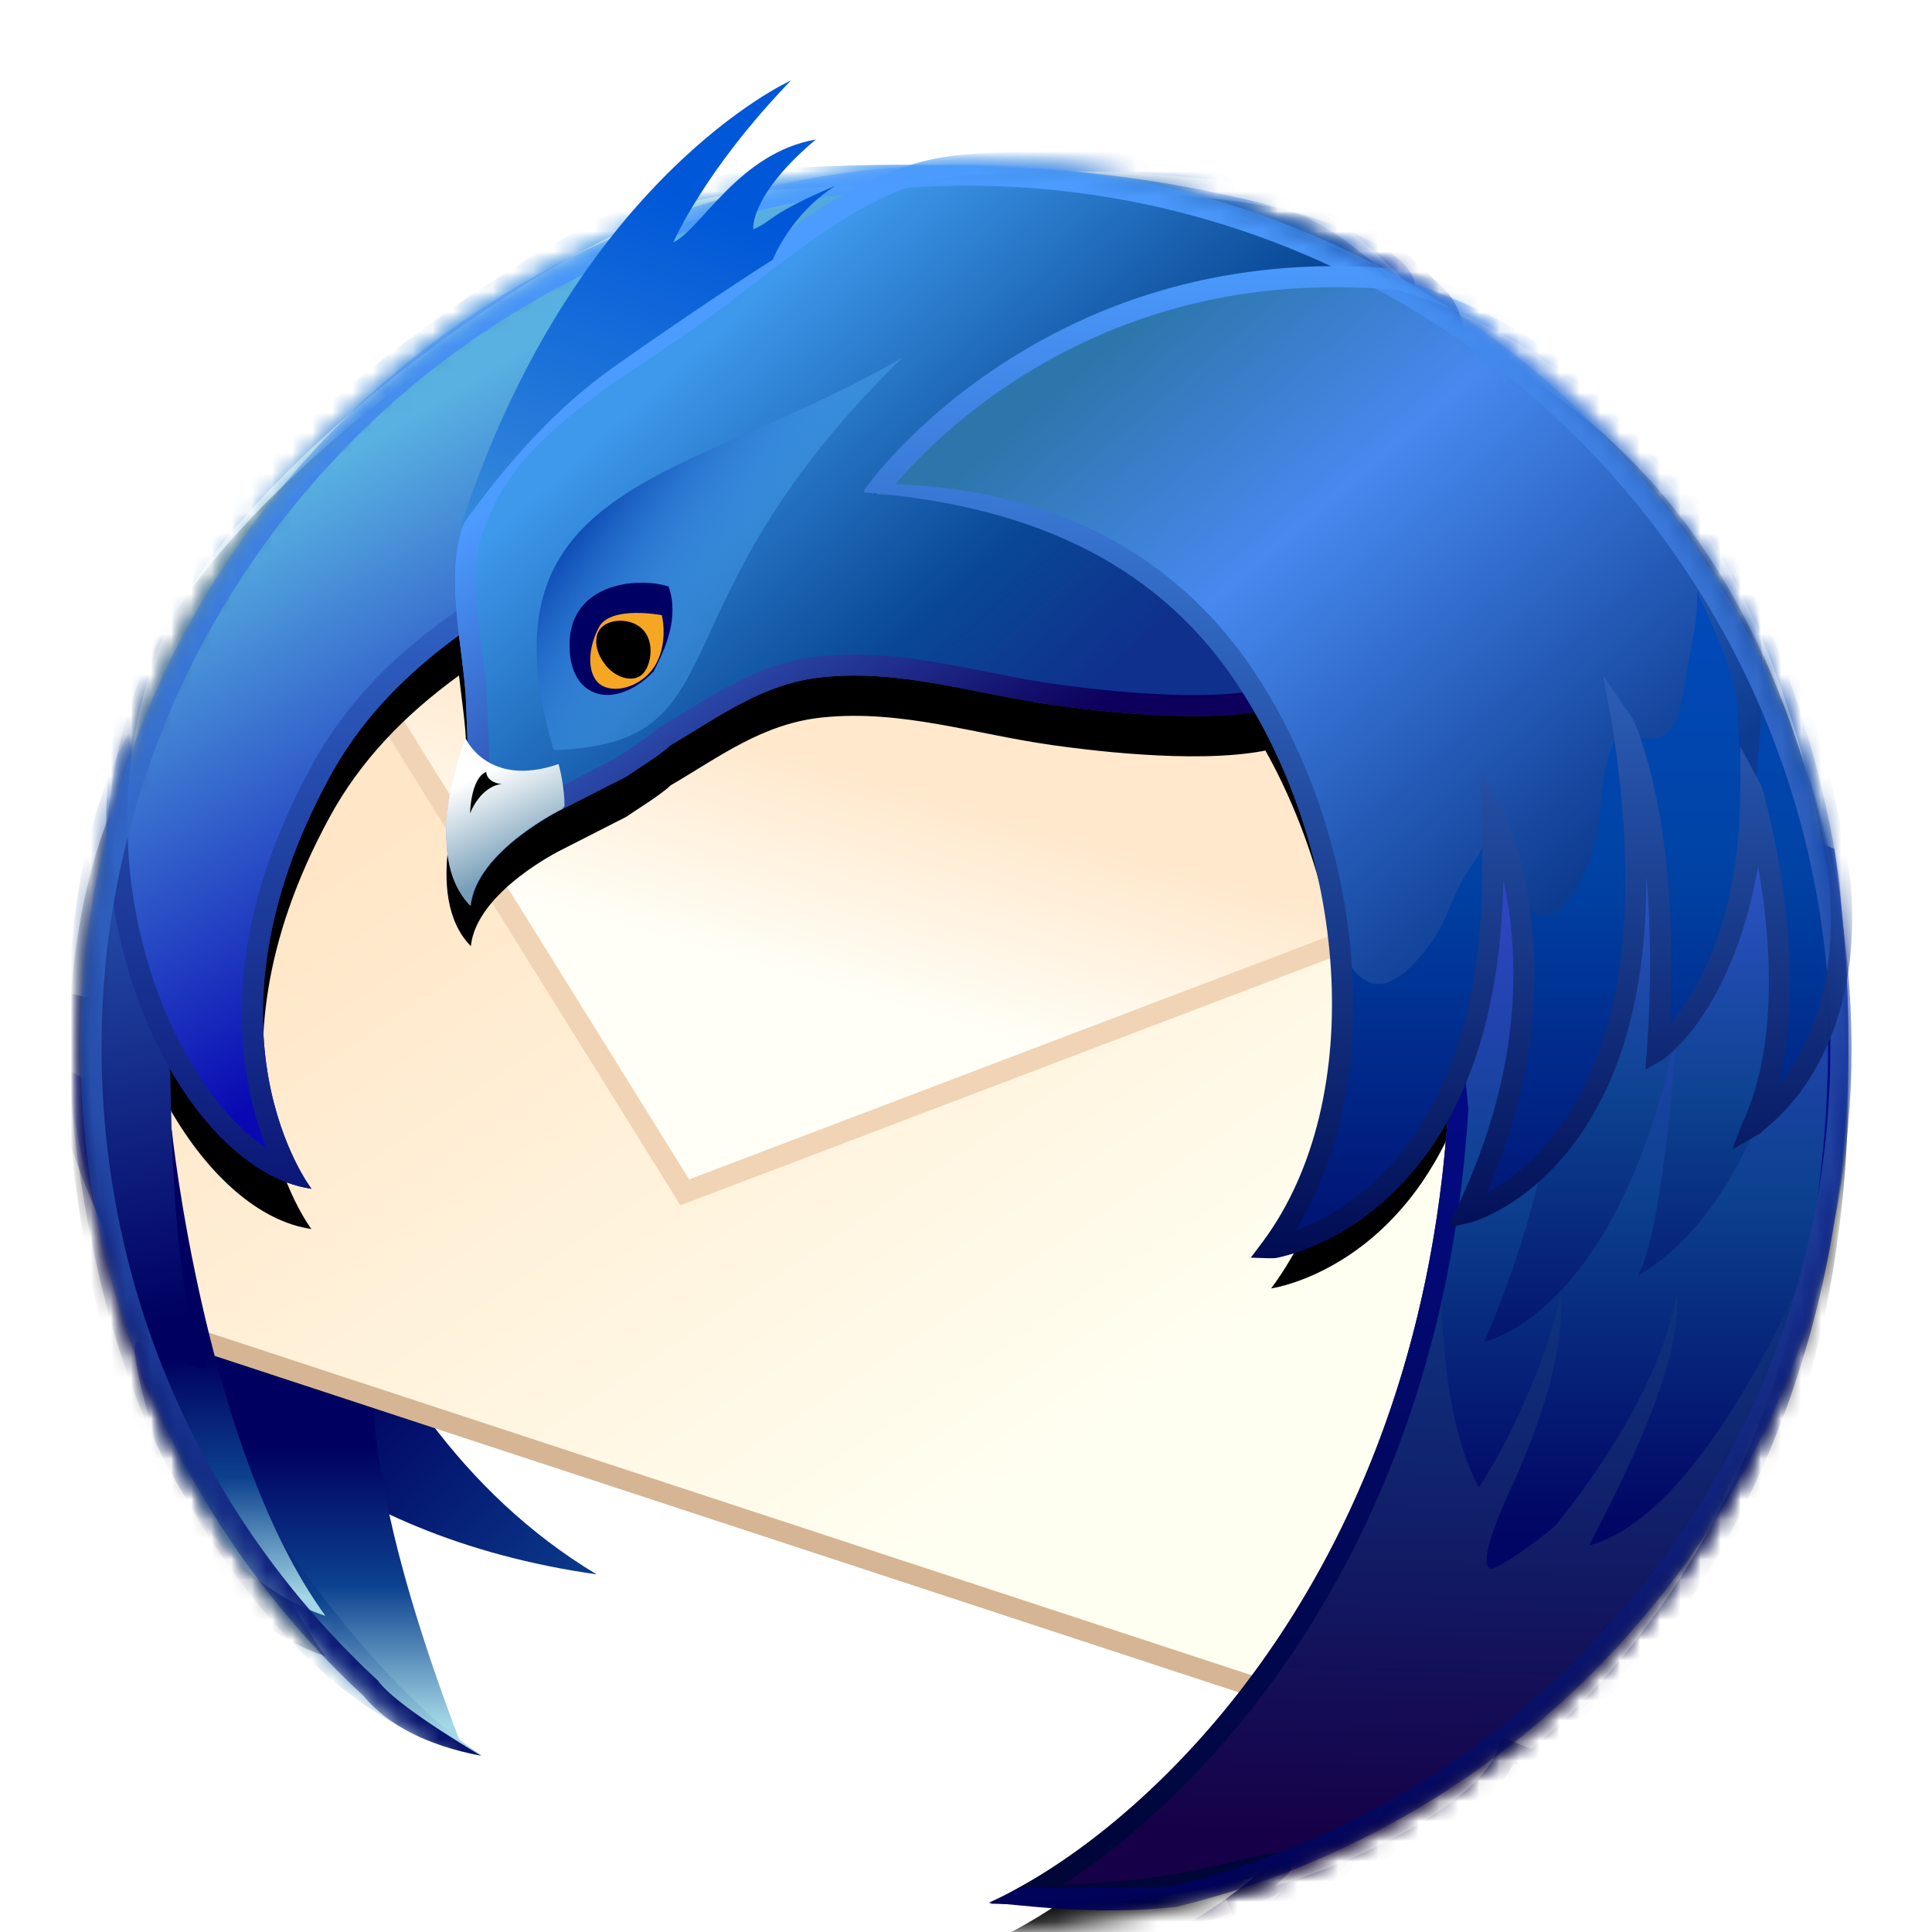 <svg xmlns="http://www.w3.org/2000/svg" xmlns:xlink="http://www.w3.org/1999/xlink" width="96" height="96" viewBox="0 0 96 96">
  <defs>
    <filter id="雷鸟邮件-a" width="127.3%" height="126.1%" x="-13.6%" y="-13%" filterUnits="objectBoundingBox">
      <feOffset dy="2" in="SourceAlpha" result="shadowOffsetOuter1"/>
      <feGaussianBlur in="shadowOffsetOuter1" result="shadowBlurOuter1" stdDeviation="2"/>
      <feColorMatrix in="shadowBlurOuter1" result="shadowMatrixOuter1" values="0 0 0 0 0   0 0 0 0 0   0 0 0 0 0  0 0 0 0.2 0"/>
      <feMerge>
        <feMergeNode in="shadowMatrixOuter1"/>
        <feMergeNode in="SourceGraphic"/>
      </feMerge>
    </filter>
    <ellipse id="雷鸟邮件-b" cx="44" cy="48.091" rx="44" ry="43.909"/>
    <linearGradient id="雷鸟邮件-c" x1="124.518%" x2="58.66%" y1="130.676%" y2="61.842%">
      <stop offset="0%" stop-color="#A4D8E5"/>
      <stop offset="34.403%" stop-color="#0C418F"/>
      <stop offset="100%" stop-color="#000060"/>
    </linearGradient>
    <linearGradient id="雷鸟邮件-e" x1="50.011%" x2="50.011%" y1="96.755%" y2="52.831%">
      <stop offset="0%" stop-color="#A4D8E5"/>
      <stop offset="50%" stop-color="#0C418F"/>
      <stop offset="100%" stop-color="#000060"/>
    </linearGradient>
    <linearGradient id="雷鸟邮件-f" x1="18.078%" x2="66.348%" y1="20.47%" y2="78.698%">
      <stop offset="0%" stop-color="#FFE6C7"/>
      <stop offset="100%" stop-color="#FFFFF1"/>
    </linearGradient>
    <linearGradient id="雷鸟邮件-g" x1="46.955%" x2="30.691%" y1="32.606%" y2="61.762%">
      <stop offset="0%" stop-color="#FFE8CC"/>
      <stop offset="100%" stop-color="#FFFFF8"/>
    </linearGradient>
    <path id="雷鸟邮件-i" d="M43.577,3.713 C45.626,3.498 50.451,3.406 52.145,3.527 C54.599,3.713 57.19,3.872 59.622,4.364 C62.448,4.947 65.569,8.303 67.729,10.336 C67.884,10.485 68.019,10.645 68.136,10.816 C74.77,13.597 80.434,19.074 84.001,27.456 C85.39,30.75 86.463,34.372 87.153,38.182 C87.154,38.187 87.154,38.19 87.155,38.194 C87.238,38.655 87.316,39.12 87.389,39.587 C87.376,39.591 87.376,39.591 87.376,39.595 L87.376,39.595 L87.389,39.595 C87.431,40.016 87.46,40.424 87.477,40.819 C90.646,71.156 72.222,84.041 72.226,84.041 L72.226,84.041 L71.205,83.628 C69.233,87.657 59.233,91.476 55.21,91.476 C58.406,89.514 59.619,88.044 59.607,88.044 C59.595,88.044 54.089,91.166 45.126,90.548 C52.257,87.379 66.466,75.095 67.962,51.109 L67.957,51.17 L67.953,51.103 C67.939,50.929 67.924,50.756 67.908,50.585 C64.871,56.874 59.804,57.911 59.218,58.012 L59.176,58.019 C59.167,58.02 59.162,58.021 59.162,58.021 C64.557,50.764 63.274,39.149 58.878,31.295 C55.32,31.998 49.604,31.207 48.325,31.029 C44.449,30.488 40.803,29.249 36.89,29.647 C33.925,29.945 31.823,31.559 29.315,33.029 C28.894,33.456 27.577,34.268 27.097,34.599 L27.097,34.599 L23.954,36.201 C23.94,36.201 19.673,38.293 19.397,41.014 C16.929,38.514 18.974,33.074 19.121,32.668 L19.129,32.643 C19.117,32.643 19.153,32.723 19.232,32.854 L19.232,32.854 L19.161,31.029 C19.138,30.048 18.954,28.836 18.806,27.564 C16.064,29.558 13.895,31.813 12.376,34.609 C5.496,47.245 11.467,55.069 11.475,55.069 C8.913,54.705 6.342,52.437 4.423,49.072 L4.471,49.468 L4.471,49.613 C4.473,49.959 4.482,50.899 4.523,52.149 L4.539,52.159 C4.527,52.159 6.216,68.11 12.169,76.29 C0.471,72.46 -0.586,49.173 -0.586,49.173 L-0.586,49.173 L-0.576,49.179 C-0.633,48.384 -0.657,47.581 -0.642,46.774 C-0.564,41.968 0.105,37.936 1.364,34.677 C1.552,32.325 2.073,29.928 3.004,27.577 C6.675,18.575 22.219,7.564 30.208,5.018 C31.745,4.528 36.211,4.178 41.272,4.189 C42.014,3.96 42.781,3.796 43.577,3.713 Z M83,35.097 C82.999,35.559 82.988,36.006 82.969,36.439 L83.395,36.618 C83.17,35.664 82.998,35.097 83,35.097 Z M76.599,31.793 C76.716,32.518 76.816,33.221 76.901,33.904 L77.406,34.115 C76.981,32.537 76.596,31.793 76.599,31.793 Z"/>
    <filter id="雷鸟邮件-h" width="112.9%" height="136%" x="-6.2%" y="-4.8%" filterUnits="objectBoundingBox">
      <feOffset dy="2" in="SourceAlpha" result="shadowOffsetOuter1"/>
      <feGaussianBlur in="shadowOffsetOuter1" result="shadowBlurOuter1" stdDeviation="1.5"/>
      <feComposite in="shadowBlurOuter1" in2="SourceAlpha" operator="out" result="shadowBlurOuter1"/>
      <feColorMatrix in="shadowBlurOuter1" values="0 0 0 0 0.038   0 0 0 0 0.383   0 0 0 0 0.829  0 0 0 0.2 0"/>
    </filter>
    <linearGradient id="雷鸟邮件-j" x1="50.011%" x2="50.011%" y1="96.755%" y2="52.831%">
      <stop offset="0%" stop-color="#A4D8E5"/>
      <stop offset="50%" stop-color="#0C418F"/>
      <stop offset="100%" stop-color="#000060"/>
    </linearGradient>
    <linearGradient id="雷鸟邮件-k" x1="49.961%" x2="49.961%" y1="96.763%" y2="52.781%">
      <stop offset="0%" stop-color="#A4D8E5"/>
      <stop offset="50%" stop-color="#0C418F"/>
      <stop offset="100%" stop-color="#000060"/>
    </linearGradient>
    <linearGradient id="雷鸟邮件-l" x1="52.433%" x2="47.567%" y1="92.162%" y2="0%">
      <stop offset="0%" stop-color="#000060"/>
      <stop offset="100%" stop-color="#3268C3"/>
    </linearGradient>
    <linearGradient id="雷鸟邮件-m" x1="38.538%" x2="9.875%" y1="69.022%" y2="37.607%">
      <stop offset="0%" stop-color="#0909B3"/>
      <stop offset="100%" stop-color="#58B1E1"/>
    </linearGradient>
    <linearGradient id="雷鸟邮件-n" x1="50%" x2="50%" y1="0%" y2="100%">
      <stop offset="0%" stop-color="#4C9BFF"/>
      <stop offset="100%" stop-color="#0B1776"/>
    </linearGradient>
    <linearGradient id="雷鸟邮件-o" x1="22.186%" x2="67.429%" y1="31.532%" y2="67.493%">
      <stop offset="0%" stop-color="#3E98EB"/>
      <stop offset="67%" stop-color="#094895"/>
      <stop offset="100%" stop-color="#0F308D"/>
    </linearGradient>
    <linearGradient id="雷鸟邮件-p" x1="27.866%" x2="69.428%" y1="25.556%" y2="68.44%">
      <stop offset="0%" stop-color="#4C9BFF"/>
      <stop offset="100%" stop-color="#0D005C"/>
    </linearGradient>
    <linearGradient id="雷鸟邮件-q" x1="14.024%" x2="50%" y1="50%" y2="73.769%">
      <stop offset="0%" stop-color="#0037A7"/>
      <stop offset="100%" stop-color="#57B7FF" stop-opacity=".329"/>
    </linearGradient>
    <linearGradient id="雷鸟邮件-r" x1="57.044%" x2="34.335%" y1="80.81%" y2="25.594%">
      <stop offset="0%" stop-color="#769EB8"/>
      <stop offset="100%" stop-color="#FFF"/>
    </linearGradient>
    <linearGradient id="雷鸟邮件-s" x1="66.714%" x2="64.442%" y1="-20.242%" y2="93.962%">
      <stop offset="0%" stop-color="#A4CAE5"/>
      <stop offset="50%" stop-color="#0C418F"/>
      <stop offset="100%" stop-color="#160047"/>
    </linearGradient>
    <linearGradient id="雷鸟邮件-t" x1="50%" x2="50%" y1="0%" y2="113.856%">
      <stop offset="0%" stop-color="#4848E6"/>
      <stop offset="50%" stop-color="#0C418F"/>
      <stop offset="82.58%" stop-color="#010765"/>
      <stop offset="100%" stop-color="#000060"/>
    </linearGradient>
    <linearGradient id="雷鸟邮件-u" x1="50%" x2="50%" y1="0%" y2="100%">
      <stop offset="0%" stop-color="#050CAC"/>
      <stop offset="100%" stop-color="#000634"/>
    </linearGradient>
    <linearGradient id="雷鸟邮件-v" x1="50%" x2="50%" y1="24.881%" y2="113.856%">
      <stop offset="0%" stop-color="#3C5ADB"/>
      <stop offset="50%" stop-color="#0C418F"/>
      <stop offset="100%" stop-color="#000060"/>
    </linearGradient>
    <linearGradient id="雷鸟邮件-w" x1="49.963%" x2="50%" y1="10.46%" y2="113.856%">
      <stop offset="0%" stop-color="#0550CE"/>
      <stop offset="50%" stop-color="#0043A5"/>
      <stop offset="100%" stop-color="#000060"/>
    </linearGradient>
    <linearGradient id="雷鸟邮件-x" x1="6.194%" x2="69.562%" y1="33.436%" y2="95.115%">
      <stop offset="0%" stop-color="#2D76AB"/>
      <stop offset="36.587%" stop-color="#4789EF"/>
      <stop offset="100%" stop-color="#0D3B90"/>
    </linearGradient>
    <linearGradient id="雷鸟邮件-y" x1="50%" x2="50%" y1="1.09%" y2="100%">
      <stop offset="0%" stop-color="#4C9BFF"/>
      <stop offset="100%" stop-color="#000158"/>
    </linearGradient>
    <linearGradient id="雷鸟邮件-z" x1="50%" x2="50%" y1="0%" y2="100%">
      <stop offset="0%" stop-color="#4C9BFF"/>
      <stop offset="100%" stop-color="#000B52"/>
    </linearGradient>
    <linearGradient id="雷鸟邮件-A" x1="14.907%" x2="38.779%" y1="100%" y2="19.345%">
      <stop offset="0%" stop-color="#3488DA"/>
      <stop offset="100%" stop-color="#0057D8"/>
    </linearGradient>
  </defs>
  <g fill="none" fill-rule="evenodd" filter="url(#雷鸟邮件-a)" transform="translate(4 2)">
    <mask id="雷鸟邮件-d" fill="#fff">
      <use xlink:href="#雷鸟邮件-b"/>
    </mask>
    <path fill="url(#雷鸟邮件-c)" fill-rule="nonzero" d="M25.647,74.23 C12.017,66.049 9.611,47.941 9.639,47.941 L-2.095,44.955 C-2.095,44.955 -1.136,70.399 25.647,74.23 Z" mask="url(#雷鸟邮件-d)"/>
    <path fill="url(#雷鸟邮件-e)" fill-rule="nonzero" d="M7.335,66.725 C2.936,51.285 4.142,59.183 14.551,65.828 C14.796,70.109 16.244,75.714 18.897,82.644 C16.578,82.282 9.923,75.036 7.335,66.725 Z" mask="url(#雷鸟邮件-d)"/>
    <polygon fill="#C3AD7B" fill-rule="nonzero" points="14.014 22.094 3.534 35.648 3.534 62.338 60.259 80.974 72.498 59.966 68.909 28.49 29.627 10.175 14.302 21.726" mask="url(#雷鸟邮件-d)"/>
    <polygon fill="url(#雷鸟邮件-f)" fill-rule="nonzero" points="30.243 54.606 12.261 25.71 4.412 35.861 3.708 61.535 59.885 79.98 71.652 59.784 69.365 39.734" mask="url(#雷鸟邮件-d)"/>
    <path stroke="#D5B593" d="M29.69,10.756 L68.444,28.825 L71.983,59.858 L60.03,80.373 L4.034,61.976 L4.034,35.819 L14.37,22.451 L29.69,10.756 Z" mask="url(#雷鸟邮件-d)"/>
    <polygon fill="url(#雷鸟邮件-g)" fill-rule="nonzero" points="69.365 39.734 68.589 32.939 13.042 24.7 12.749 25.078 12.261 25.71 30.243 54.606" mask="url(#雷鸟邮件-d)"/>
    <polygon fill="url(#雷鸟邮件-g)" fill-rule="nonzero" points="69.365 39.734 68.589 32.939 13.042 24.7 12.749 25.078 12.261 25.71 30.243 54.606" mask="url(#雷鸟邮件-d)"/>
    <path fill="#F1D4B5" fill-rule="nonzero" d="M69.365,39.734 L68.589,32.939 L13.042,24.7 L12.749,25.078 L12.261,25.71 L30.243,54.606 L69.365,39.734 Z M69.539,32.023 L70.498,40.422 L29.809,55.89 L10.988,25.646 L11.431,25.072 L11.921,24.437 L12.591,23.576 L69.539,32.023 Z" mask="url(#雷鸟邮件-d)"/>
    <g fill-rule="nonzero" mask="url(#雷鸟邮件-d)">
      <use fill="#000" filter="url(#雷鸟邮件-h)" xlink:href="#雷鸟邮件-i"/>
      <use fill="#000" fill-opacity=".1" xlink:href="#雷鸟邮件-i"/>
    </g>
    <path fill="url(#雷鸟邮件-j)" fill-rule="nonzero" d="M19.947,83.23 C19.947,83.23 11.193,82.628 3.745,67.704 C-0.654,52.264 9.55,76.585 19.959,83.23 L19.947,83.23 L19.947,83.23 Z" mask="url(#雷鸟邮件-d)"/>
    <path fill="url(#雷鸟邮件-k)" fill-rule="nonzero" d="M-0.586,49.173 C-0.586,49.173 0.471,72.46 12.169,76.29 C6.216,68.11 4.527,52.159 4.539,52.159 L-0.586,49.173 L-0.586,49.173 Z" mask="url(#雷鸟邮件-d)"/>
    <path fill="url(#雷鸟邮件-l)" fill-rule="nonzero" d="M6.314,63.966 C3.855,64.483 -0.806,55.785 -0.642,46.774 C-0.544,40.768 0.475,35.969 2.419,32.379 L4.471,49.468 C4.471,49.468 4.471,61.17 6.326,63.966 L6.314,63.966 L6.314,63.966 Z" mask="url(#雷鸟邮件-d)"/>
    <path fill="url(#雷鸟邮件-m)" fill-rule="nonzero" d="M30.208,5.018 C22.219,7.564 6.675,18.575 3.004,27.577 C-1.979,40.162 4.778,54.116 11.475,55.069 C11.467,55.069 5.496,47.245 12.376,34.609 C16.952,26.186 27.421,22.676 41.694,16.393 C76.85,13.29 68.226,7.413 53.358,5.018 C45.218,3.707 32.974,4.137 30.208,5.018 Z" mask="url(#雷鸟邮件-d)"/>
    <path fill="url(#雷鸟邮件-n)" fill-rule="nonzero" d="M8.311,49.762 C7.477,45.11 8.332,39.847 11.455,34.111 C14.236,28.992 18.914,25.5 27.382,21.526 C30.14,20.231 41.701,15.247 41.271,15.436 L41.601,15.351 C49.956,14.614 56.132,13.693 60.172,12.632 C63.505,11.757 65.154,10.823 65.253,10.259 C65.438,9.21 60.436,7.217 53.191,6.05 C46.01,4.894 33.569,5.045 30.527,6.014 C21.53,8.881 7.157,20.168 3.978,27.961 C1.761,33.561 1.837,39.866 3.843,45.325 C5.149,48.879 7.147,51.648 9.241,53.054 C8.85,52.057 8.517,50.909 8.311,49.762 Z M30.208,5.018 C32.974,4.137 45.218,3.707 53.358,5.018 C68.226,7.413 76.85,13.29 41.694,16.393 C27.421,22.676 16.952,26.186 12.376,34.609 C5.496,47.245 11.467,55.069 11.475,55.069 C4.778,54.116 -1.979,40.162 3.004,27.577 C6.675,18.575 22.219,7.564 30.208,5.018 Z" mask="url(#雷鸟邮件-d)"/>
    <path fill="url(#雷鸟邮件-o)" fill-rule="nonzero" d="M59.622,4.364 C57.19,3.872 54.599,3.713 52.145,3.527 C50.451,3.406 45.626,3.498 43.577,3.713 C38.405,4.255 34.471,8.185 30.31,11.165 C26.499,13.881 20.888,16.841 19.232,21.591 C17.918,24.228 19.099,28.439 19.161,31.029 L19.232,32.854 C19.153,32.723 19.117,32.643 19.129,32.643 C19.141,32.643 16.832,38.416 19.397,41.014 C19.673,38.293 23.94,36.201 23.954,36.201 L27.097,34.599 C27.577,34.268 28.894,33.456 29.315,33.029 C31.823,31.559 33.925,29.945 36.89,29.647 C40.803,29.249 44.449,30.488 48.325,31.029 C49.888,31.247 58.078,32.38 60.859,30.584 C62.164,29.735 60.103,25.403 60.859,24.124 C61.759,22.558 61.87,21.184 61.854,19.394 C63.945,18.89 66.286,18.021 67.654,16.22 C68.77,14.647 69.33,11.869 67.729,10.336 C65.569,8.303 62.448,4.947 59.622,4.364 Z" mask="url(#雷鸟邮件-d)"/>
    <path fill="url(#雷鸟邮件-p)" fill-rule="nonzero" d="M23.586,35.215 L26.563,33.697 C26.792,33.544 27.43,33.126 27.599,33.012 C27.691,32.95 27.691,32.95 27.782,32.888 C28.183,32.614 28.464,32.402 28.569,32.295 L28.666,32.197 L28.785,32.128 C29.007,31.997 29.238,31.859 29.505,31.696 C29.624,31.624 29.705,31.575 29.904,31.453 C30.103,31.33 30.103,31.33 30.303,31.208 C30.63,31.008 30.868,30.863 31.105,30.723 C33.254,29.446 34.842,28.802 36.784,28.607 C38.75,28.407 40.653,28.563 43.223,29.031 C43.74,29.125 44.102,29.196 45.099,29.393 C46.735,29.717 47.525,29.862 48.47,29.993 C49.23,30.099 49.85,30.178 50.662,30.264 C51.859,30.39 53.039,30.479 54.17,30.517 C57.089,30.614 59.298,30.347 60.287,29.708 C60.298,29.701 60.281,28.971 59.985,27.447 C59.533,25.131 59.47,24.417 59.95,23.603 C60.64,22.404 60.824,21.388 60.806,19.404 L60.799,18.573 L61.608,18.378 C64.059,17.787 65.809,16.918 66.799,15.616 C67.847,14.139 68,12.044 67.01,11.096 C66.806,10.905 65.182,9.337 64.664,8.855 C63.289,7.579 62.168,6.685 61.12,6.085 C60.496,5.727 59.924,5.494 59.409,5.387 C58.264,5.156 57.017,4.986 55.51,4.844 C54.719,4.769 54.202,4.728 52.613,4.61 C52.339,4.59 52.339,4.59 52.071,4.57 C50.395,4.45 45.627,4.549 43.687,4.752 C40.568,5.08 38.273,6.389 33.666,9.944 C33.266,10.253 33.07,10.404 32.864,10.562 C32.083,11.162 31.5,11.599 30.919,12.015 C30.179,12.543 27.39,14.408 26.979,14.691 C23.19,17.307 21.107,19.395 20.221,21.934 L20.17,22.056 C19.699,23.001 19.574,24.323 19.719,26.171 C19.763,26.728 19.822,27.261 19.929,28.124 C20.147,29.879 20.192,30.298 20.208,30.989 L20.436,36.887 L19.468,35.278 C19.317,36.028 19.232,36.761 19.234,37.446 C19.235,37.878 19.272,38.275 19.343,38.636 C20.535,36.975 22.498,35.522 23.586,35.215 Z M19.052,32.86 C19.101,32.72 19.131,32.643 19.129,32.643 C19.117,32.643 19.153,32.723 19.232,32.854 L19.161,31.029 C19.099,28.439 17.918,24.228 19.232,21.591 C20.888,16.841 26.499,13.881 30.31,11.165 C34.471,8.185 38.405,4.255 43.577,3.713 C45.626,3.498 50.451,3.406 52.145,3.527 C54.599,3.713 57.19,3.872 59.622,4.364 C62.448,4.947 65.569,8.303 67.729,10.336 C69.33,11.869 68.77,14.647 67.654,16.22 C66.286,18.021 63.945,18.89 61.854,19.394 C61.87,21.184 61.759,22.558 60.859,24.124 C60.103,25.403 62.164,29.735 60.859,30.584 C58.078,32.38 49.888,31.247 48.325,31.029 C44.449,30.488 40.803,29.249 36.89,29.647 C33.925,29.945 31.823,31.559 29.315,33.029 C28.894,33.456 27.577,34.268 27.097,34.599 L23.954,36.201 C23.94,36.201 19.673,38.293 19.397,41.014 C17.471,39.063 18.293,35.323 18.817,33.58 L19.052,32.86 Z" mask="url(#雷鸟邮件-d)"/>
    <path fill="url(#雷鸟邮件-q)" fill-rule="nonzero" d="M23.499,33.272 C33.103,32.958 28.01,26.328 40.829,13.773 C30.385,19.913 19.508,19.774 23.511,33.272 L23.499,33.272 L23.499,33.272 Z" mask="url(#雷鸟邮件-d)"/>
    <path fill="#000064" fill-rule="nonzero" d="M28.447,29.4 C26.642,31.229 24.482,30.802 24.313,28.392 C24.049,24.985 27.655,24.626 29.225,25.144 C29.752,26.687 29.084,28.196 28.461,29.4" mask="url(#雷鸟邮件-d)"/>
    <path fill="#F5A623" fill-rule="nonzero" d="M28.622,28.945 C28.038,30.045 26.68,30.488 25.929,30.074 C25.159,29.659 25.163,28.275 25.759,27.173 C26.334,26.073 28.87,26.567 28.882,26.567 C28.894,26.567 29.204,27.847 28.62,28.945 L28.622,28.945 Z" mask="url(#雷鸟邮件-d)"/>
    <path fill="#000" fill-rule="nonzero" d="M26.055,29.01 C26.585,29.68 27.395,29.918 27.873,29.543 C28.332,29.161 28.544,28.045 28.022,27.375 C27.486,26.702 26.416,26.734 25.961,27.112 C25.473,27.487 25.524,28.341 26.068,29.01 L26.055,29.01 L26.055,29.01 Z" mask="url(#雷鸟邮件-d)"/>
    <path fill="url(#雷鸟邮件-r)" fill-rule="nonzero" d="M24.053,36.058 C24.053,36.058 24.053,35.013 23.755,33.966 C20.199,35.189 19.099,32.643 19.111,32.643 C19.123,32.643 16.81,38.416 19.377,41.014 C19.653,38.293 23.92,36.201 23.932,36.201" mask="url(#雷鸟邮件-d)"/>
    <path fill="#000" fill-rule="nonzero" d="M19.359,36.393 C19.359,36.393 19.389,34.666 20.165,34.352 C20.157,34.691 20.553,34.954 20.954,34.954 C19.873,35.062 19.359,36.393 19.373,36.393 L19.361,36.393 L19.359,36.393 Z" mask="url(#雷鸟邮件-d)"/>
    <path fill="url(#雷鸟邮件-s)" d="M87.141,38.183 L69.131,30.657 L67.584,48.108 C67.781,49.234 67.914,50.453 68,51.742 C67.978,51.526 67.966,51.321 67.962,51.109 C66.466,75.095 52.257,87.379 45.126,90.548 C54.089,91.166 59.595,88.044 59.607,88.044 C59.619,88.044 58.406,89.514 55.21,91.476 C59.233,91.476 69.233,87.657 71.205,83.628 L72.226,84.041 C72.222,84.041 91.711,70.412 87.153,38.183 L87.141,38.183 L87.141,38.183 Z" mask="url(#雷鸟邮件-d)"/>
    <path fill="url(#雷鸟邮件-t)" fill-rule="nonzero" d="M69.131,30.657 L67.584,48.108 C67.749,49.053 67.868,50.066 67.954,51.128 C67.97,51.321 67.982,51.526 68.008,51.742 C67.986,51.536 67.97,51.333 67.966,51.132 C67.904,52.002 67.831,52.858 67.757,53.7 C67.526,57.459 67.163,65.685 69.487,69.911 C71.066,67.518 72.983,63.283 73.534,60.291 C73.781,63.329 72.347,67.231 70.941,70.258 C69.932,72.505 69.636,73.736 70.054,73.951 C70.288,74.049 72.429,72.598 73.305,71.783 C75.28,69.338 78.488,64.816 79.321,60.291 C79.61,63.861 76.555,69.663 74.966,72.795 C81.739,70.94 87.38,55.029 87.475,54.766 C88.006,49.897 88.018,44.385 87.153,38.183 L69.131,30.657 Z" mask="url(#雷鸟邮件-d)"/>
    <path stroke="url(#雷鸟邮件-u)" d="M69.569,31.382 L86.685,38.534 C88.136,49.052 87.002,57.56 84.831,64.235 C80.887,76.366 73.523,82.425 72.157,83.47 L72.157,83.47 L70.932,82.981 C70.302,84.866 67.711,86.695 64.764,88.141 C62.22,89.389 59.388,90.346 57.209,90.756 C57.538,90.523 57.833,90.301 58.098,90.095 C58.55,89.742 58.912,89.431 59.192,89.176 C59.385,89 59.539,88.85 59.658,88.729 C59.654,87.994 55.165,90.327 47.049,90.136 C51.275,87.765 57.022,82.885 61.519,75.119 C65.069,68.988 67.843,61.055 68.461,51.141 C68.382,50.204 68.29,49.384 68.171,48.598 L68.171,48.598 L68.088,48.089 L69.569,31.382 Z" mask="url(#雷鸟邮件-d)"/>
    <path fill="url(#雷鸟邮件-v)" fill-rule="nonzero" d="M73.049,46.351 C74.181,52.961 69.748,62.666 69.76,62.666 C69.772,62.666 76.384,61.367 79.309,47.252 C79.309,47.252 78.685,57.054 77.396,59.362 C77.388,59.362 83.78,56.369 85.132,44.184 C86.485,31.999 77.699,24.564 74.916,26.01 C73.061,26.973 72.438,33.753 73.049,46.351 L73.049,46.351 Z" mask="url(#雷鸟邮件-d)"/>
    <path fill="url(#雷鸟邮件-w)" fill-rule="nonzero" d="M87.376,39.595 C87.376,39.591 87.376,39.591 87.389,39.587 C86.721,35.262 85.56,31.153 84.001,27.456 C79.988,18.029 73.325,12.276 65.611,9.901 C48.075,8.249 39.414,20.569 39.426,20.569 C46.034,20.569 53.112,22.692 57.718,29.418 C63.014,37.186 65.005,50.161 59.162,58.021 C59.154,58.021 71.319,56.369 70.094,36.128 C70.086,36.128 74.417,44.597 68.861,56.264 C68.853,56.264 80.091,53.476 76.599,31.793 C76.591,31.793 79.168,36.749 78.355,48.211 C78.347,48.211 82.988,44.982 83,35.097 C82.992,35.097 86.188,45.525 83.004,52.135 C82.996,52.135 83.05,51.953 83.293,51.77 C84.287,50.928 88.187,47.59 87.389,39.595 L87.376,39.595 L87.376,39.595 Z" mask="url(#雷鸟邮件-d)"/>
    <path fill="url(#雷鸟邮件-x)" fill-rule="nonzero" d="M58.464,30.635 C60.695,34.341 62.049,38.604 62.527,42.895 C62.849,43.771 63.686,45.175 64.84,44.853 C65.79,44.581 66.651,43.485 67.212,42.697 C67.922,41.668 68.202,40.417 68.883,39.371 C69.199,38.856 69.646,38.401 69.708,37.764 C69.72,37.542 69.642,36.221 70.098,36.261 C70.086,36.217 70.086,36.175 70.094,36.128 C70.086,36.128 70.116,36.191 70.177,36.299 C70.491,36.571 70.611,37.208 70.742,37.587 C70.921,38.187 71.08,38.793 71.241,39.4 C71.494,40.441 72.206,42.317 73.54,41.156 C74.145,40.614 74.521,39.792 74.851,39.053 C75.151,38.334 75.332,37.617 75.453,36.839 C75.65,35.369 75.589,33.362 76.682,32.202 C76.654,32.065 76.631,31.928 76.623,31.793 C76.615,31.793 76.698,31.952 76.843,32.275 C77.329,32.601 78.009,32.911 78.595,32.589 C79.128,32.289 79.363,31.606 79.52,31.044 C79.733,30.186 79.811,29.285 79.993,28.409 C80.184,27.406 80.385,26.376 80.314,25.353 C80.753,26.364 81.232,27.347 81.626,28.389 C81.936,29.253 82.253,30.123 82.324,31.048 C82.378,31.834 82.36,32.623 82.469,33.407 C82.539,34.031 82.682,34.799 83.239,35.196 C83.478,31.846 83.993,28.22 82.921,24.96 C81.169,21.558 78.896,18.409 76.072,15.833 C73.085,13.128 69.543,11.083 65.711,9.901 C48.174,8.249 39.515,20.575 39.527,20.575 C43.089,20.575 46.697,21.193 49.964,22.714 C53.482,24.414 56.394,27.198 58.476,30.635 L58.464,30.635 L58.464,30.635 Z" mask="url(#雷鸟邮件-d)"/>
    <path fill="url(#雷鸟邮件-y)" d="M12.634,77.389 C5.224,69.497 1.029,59.12 1.027,48.085 C1.024,24.412 20.251,5.224 43.973,5.228 C67.695,5.231 86.928,24.425 86.931,48.098 C86.934,69.075 71.734,86.873 51.239,90.348 C48.526,90.238 46.471,90.094 43.721,89.902 L42.22,90.533 C43.434,90.674 47.191,91.543 51.415,91.379 C72.177,87.858 87.982,69.821 87.979,48.098 C87.975,23.847 68.273,4.186 43.973,4.182 C19.672,4.179 -0.024,23.835 -0.021,48.085 C-0.019,59.694 4.497,70.251 11.87,78.103 C12.983,79.654 14.854,80.777 17.483,81.473 C14.749,79.554 13.133,78.193 12.634,77.389 Z" mask="url(#雷鸟邮件-d)" transform="rotate(-4 43.979 47.79)"/>
    <path fill="url(#雷鸟邮件-z)" fill-rule="nonzero" d="M83.299,38.716 L83.359,39.046 C83.339,38.936 83.32,38.826 83.299,38.716 Z M82.08,53.105 L82.532,51.908 C83.295,50.323 83.722,48.411 83.851,46.24 C83.987,43.945 83.788,41.494 83.359,39.046 C82.946,41.455 82.19,43.74 81.133,45.605 C80.603,46.54 80.033,47.303 79.459,47.908 C79.256,48.122 79.066,48.302 78.893,48.449 C78.832,48.501 78.777,48.546 78.728,48.584 C78.727,48.581 78.404,48.771 77.761,49.153 L77.833,48.174 C78.063,44.92 78.036,42.049 77.806,39.544 C77.823,46.008 76.221,50.649 73.457,53.738 C72.495,54.813 71.46,55.61 70.422,56.169 C70.056,56.366 69.714,56.52 69.404,56.636 C69.294,56.677 69.196,56.71 69.109,56.737 C69.042,56.756 68.654,56.842 67.945,56.994 L68.388,56.04 C71.264,49.999 71.73,44.455 70.699,39.725 C70.565,47.104 68.478,52.225 65.03,55.45 C63.774,56.624 62.427,57.453 61.078,57.996 C60.603,58.187 60.161,58.329 59.761,58.429 C59.62,58.465 59.493,58.492 59.383,58.513 C59.29,58.529 58.879,58.522 58.151,58.492 L58.741,57.709 C64.024,50.604 62.989,38.078 57.285,29.713 C53.243,23.81 46.958,21.092 38.913,20.465 C38.964,20.322 38.964,20.322 38.973,20.306 C39.056,20.185 39.056,20.185 39.105,20.119 C39.192,20.003 39.298,19.867 39.421,19.714 C39.766,19.288 40.183,18.814 40.668,18.308 C42.048,16.871 43.709,15.459 45.649,14.179 C51.189,10.525 57.863,8.646 65.66,9.38 C73.988,11.933 80.569,18.055 84.484,27.253 C86.021,30.898 87.159,34.901 87.837,39.072 L87.906,39.506 L87.973,39.943 C88.233,43.425 87.674,46.286 86.479,48.604 C85.65,50.213 84.774,51.201 83.609,52.187 C83.553,52.23 83.517,52.269 83.498,52.299 L82.08,53.105 Z M59.583,58.332 C59.908,57.616 60.175,57.219 60.385,57.142 C60.135,57.552 59.867,57.95 59.583,58.332 Z M70.639,36.058 C70.698,36.188 70.761,36.336 70.829,36.507 C71.024,36.994 71.218,37.56 71.398,38.201 C72.779,43.11 72.61,48.924 69.886,55.27 C70.859,54.746 71.797,54.024 72.676,53.041 C76.222,49.078 77.758,42.283 76.082,31.876 L75.649,29.559 L77.113,31.691 C77.229,31.917 77.305,32.103 77.387,32.322 C77.62,32.943 77.851,33.693 78.066,34.579 C78.847,37.801 79.215,41.888 78.96,46.901 C79.389,46.405 79.816,45.805 80.221,45.09 C81.623,42.616 82.471,39.323 82.476,35.096 L82.476,33.105 L83.52,35.04 C83.614,35.347 83.668,35.547 83.727,35.774 C83.896,36.433 84.065,37.165 84.222,37.96 C84.779,40.779 85.055,43.63 84.896,46.302 C84.818,47.621 84.634,48.857 84.335,49.996 C84.768,49.472 85.162,48.874 85.547,48.126 C86.695,45.898 87.213,43.107 86.867,39.647 C86.191,35.336 85.059,31.311 83.519,27.661 C79.731,18.761 73.406,12.865 65.508,10.416 C57.984,9.719 51.563,11.531 46.227,15.051 C44.355,16.286 42.753,17.648 41.425,19.031 C41.074,19.396 40.763,19.743 40.49,20.064 C47.876,20.314 54.087,23.19 58.151,29.124 C63.783,37.384 65.038,49.515 60.385,57.142 C60.483,57.106 60.584,57.068 60.686,57.027 C61.92,56.53 63.157,55.768 64.313,54.687 C68.059,51.184 70.12,45.226 69.571,36.16 L69.571,34.257 L70.615,36.07 C70.585,35.945 70.585,35.945 70.579,35.931 C70.607,35.988 70.607,35.988 70.639,36.058 Z" mask="url(#雷鸟邮件-d)"/>
    <path fill="url(#雷鸟邮件-A)" fill-rule="nonzero" d="M18.857,22.265 C24.484,4.859 35.288,0 35.3,0 C30.988,4.469 29.447,8.049 29.459,8.049 C30.914,7.304 32.721,3.601 36.539,2.931 C33.227,5.717 33.42,7.396 33.432,7.396 C34.42,6.978 34.16,6.646 37.511,5.231 C35.3,6.625 34.391,8.895 34.403,8.895 C31.656,10.666 28.989,12.469 26.403,14.305 C23.816,16.142 21.301,18.795 18.857,22.265 Z"/>
  </g>
</svg>
